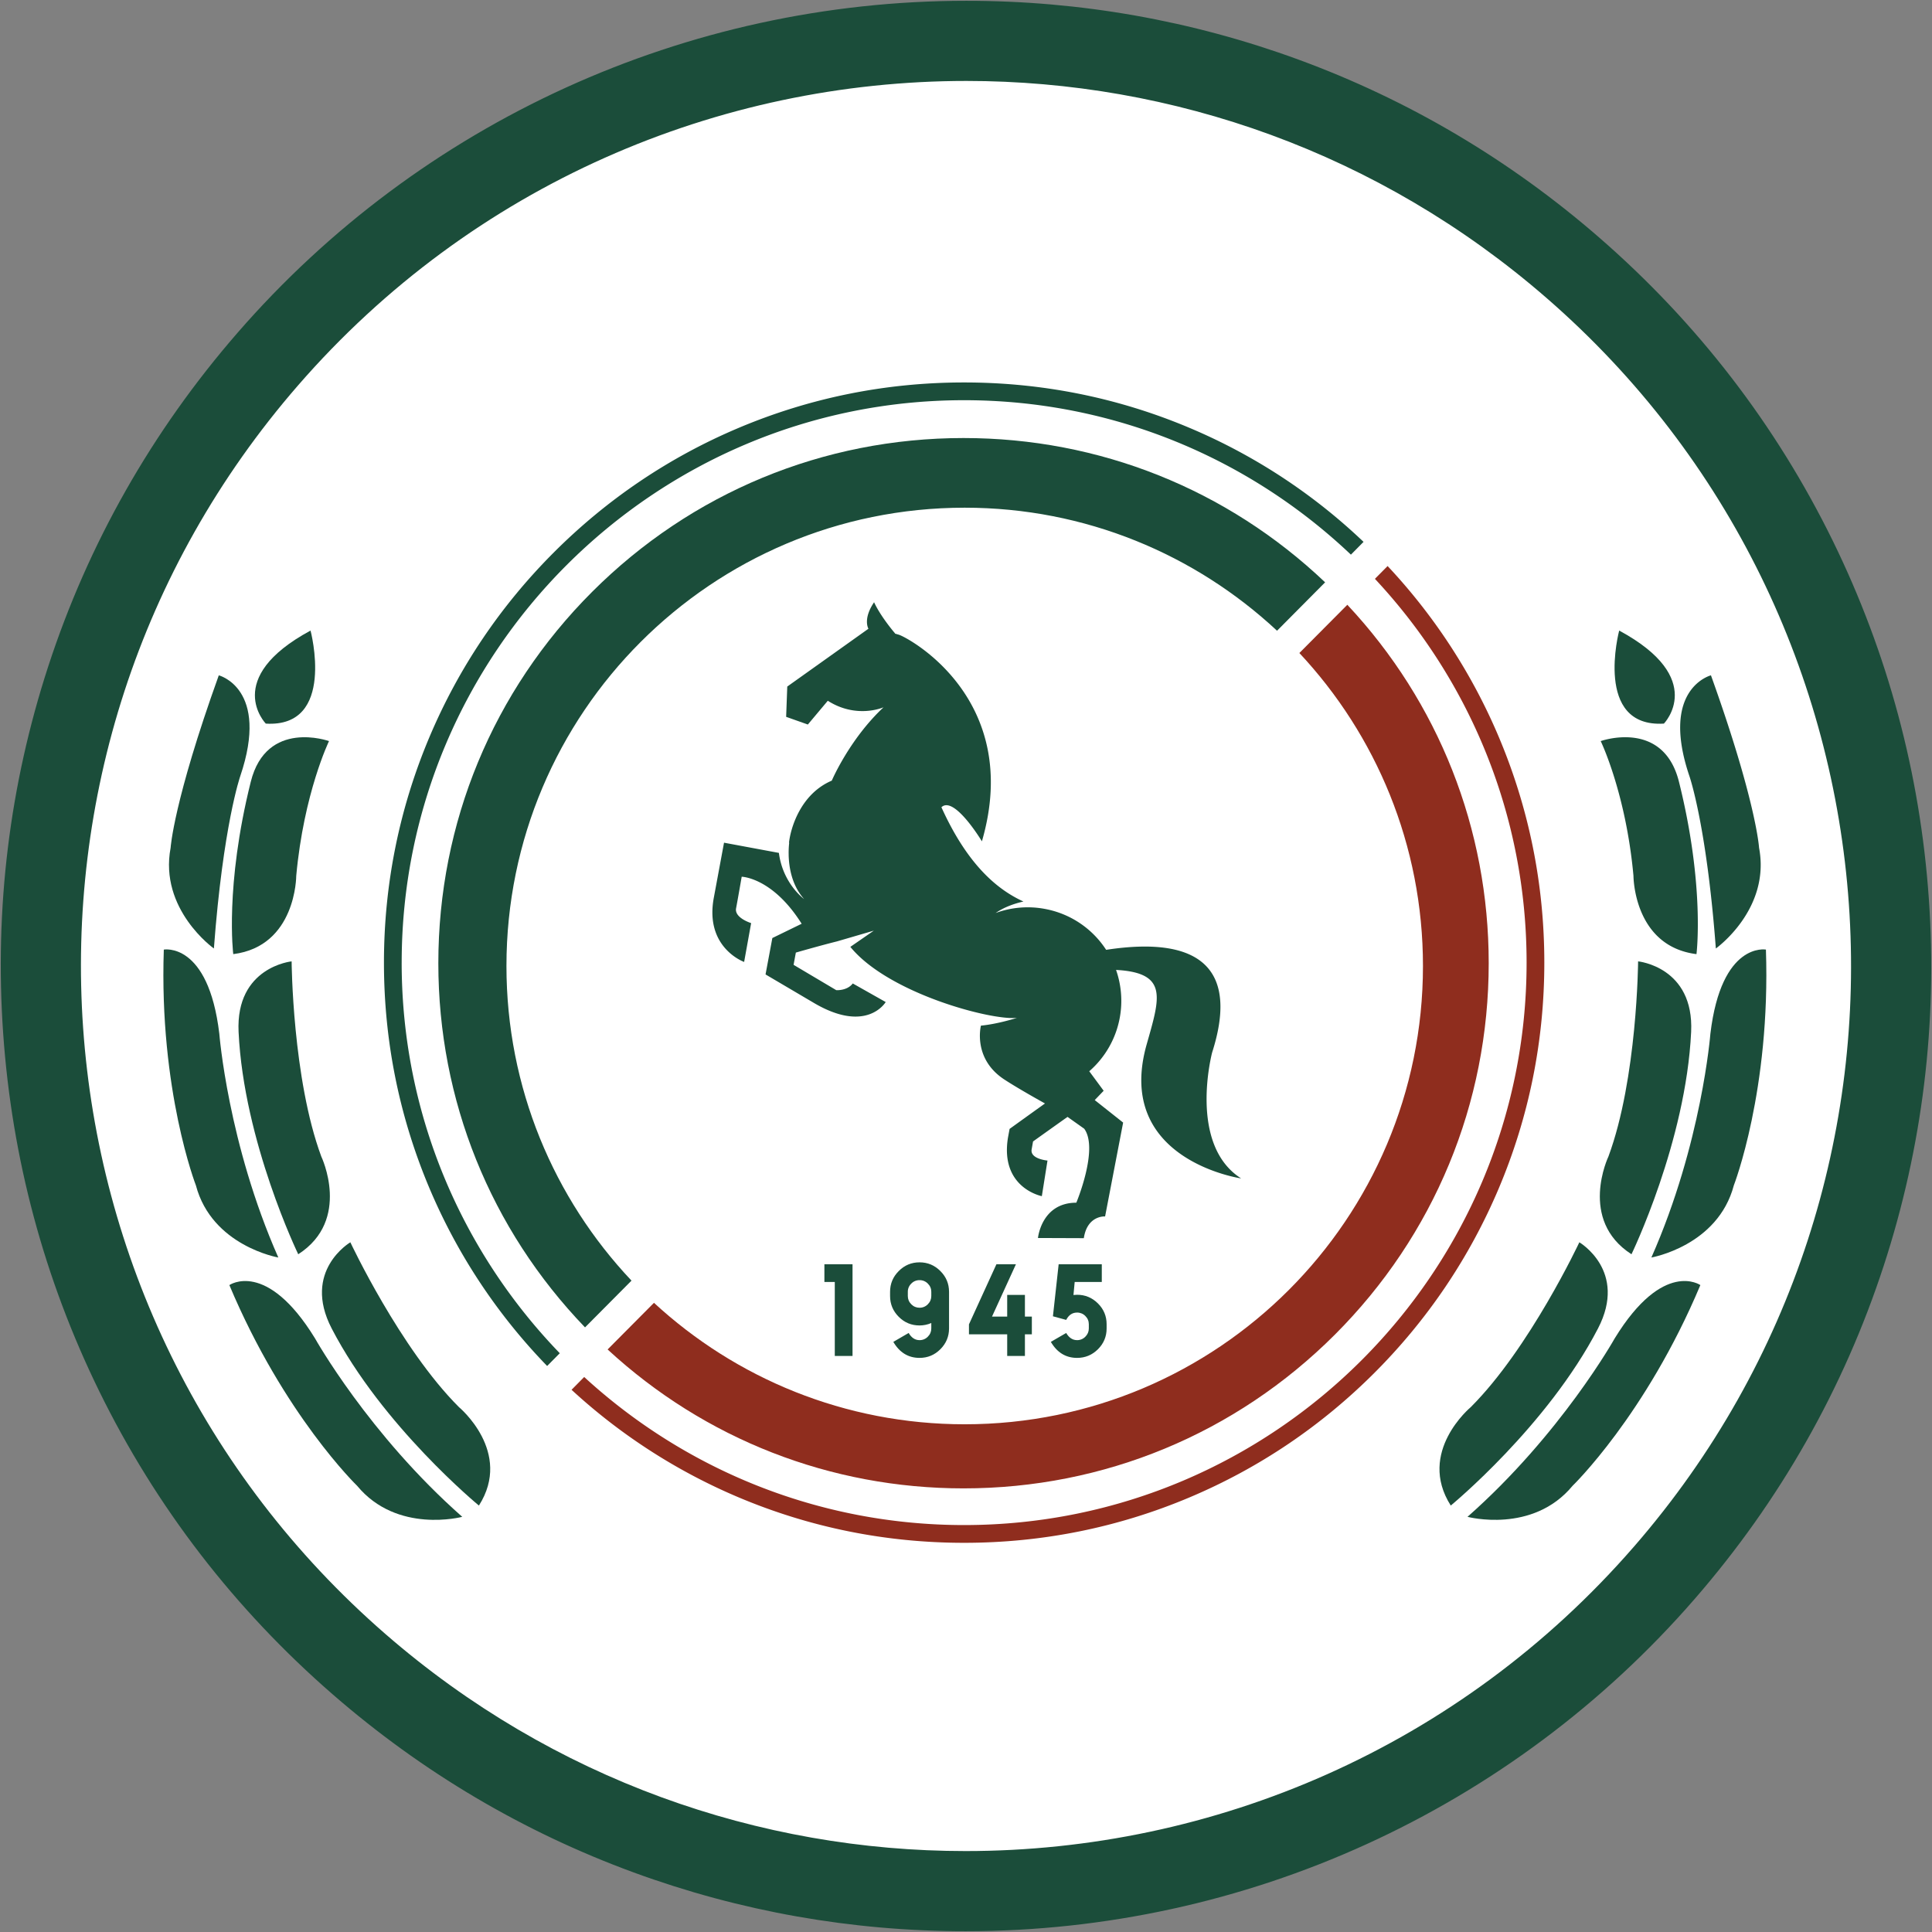 <?xml version="1.0" encoding="UTF-8" standalone="no"?>
<svg
   width="316"
   height="316"
   version="1.1"
   id="svg14"
   sodipodi:docname="al-ettifaq.svg"
   inkscape:version="1.4.2 (f4327f4, 2025-05-13)"
   xmlns:inkscape="http://www.inkscape.org/namespaces/inkscape"
   xmlns:sodipodi="http://sodipodi.sourceforge.net/DTD/sodipodi-0.dtd"
   xmlns="http://www.w3.org/2000/svg"
   xmlns:svg="http://www.w3.org/2000/svg">
  <rect width="100%" height="100%" fill="#808080" stroke="none"/>
  <defs
     id="defs14" />
  <sodipodi:namedview
     id="namedview14"
     pagecolor="#ffffff"
     bordercolor="#000000"
     borderopacity="0.25"
     inkscape:showpageshadow="2"
     inkscape:pageopacity="0.0"
     inkscape:pagecheckerboard="0"
     inkscape:deskcolor="#d1d1d1"
     inkscape:zoom="2.693038"
     inkscape:cx="157.81434"
     inkscape:cy="158"
     inkscape:window-width="1920"
     inkscape:window-height="1111"
     inkscape:window-x="-9"
     inkscape:window-y="-9"
     inkscape:window-maximized="1"
     inkscape:current-layer="svg14" />
  <path
     d="M310.09 158.008c0 83.996-68.094 152.086-152.09 152.086S5.91 242.004 5.91 158.008 74.004 5.918 158 5.918s152.09 68.094 152.09 152.09"
     style="stroke:none;fill-rule:nonzero;fill:#fff;fill-opacity:1"
     id="path1" />
  <path
     d="M315.48 146.95c-1.433-20.446-6.714-40.11-15.687-58.45-9.3-18.98-22.168-35.7-38.25-49.668-14.613-12.7-31.156-22.484-49.18-29.09C194.957 3.363 176.691.13 158.074.13h-.015c-45.778 0-89.235 19.8-119.227 54.324C24.855 70.54 14.445 88.891 7.891 108.988 1.563 128.398-.914 148.605.52 169.051c1.433 20.445 6.707 40.11 15.687 58.449 9.3 18.98 22.168 35.7 38.25 49.668 14.613 12.7 31.156 22.484 49.184 29.09 17.406 6.379 35.671 9.613 54.296 9.613 45.774 0 89.239-19.8 119.231-54.328 13.977-16.082 24.387-34.434 30.941-54.531 6.329-19.41 8.805-39.617 7.371-60.063M63.055 267.273C2.707 214.836-3.711 123.406 48.727 63.06c28.617-32.946 68.87-49.82 109.336-49.82 33.664-.005 67.468 11.671 94.878 35.488 60.352 52.437 66.77 143.867 14.332 204.218-28.617 32.942-68.87 49.817-109.336 49.817-33.664 0-67.476-11.672-94.882-35.489"
     style="stroke:none;fill-rule:nonzero;fill:#1b4d3a;fill-opacity:1"
     id="path2" />
  <path
     d="M96.848 96.805c-16.223 16.218-25.153 37.793-25.153 60.742 0 22.39 8.508 43.469 23.993 59.562l7.601-7.648c-12.68-13.434-20.453-31.54-20.453-51.465 0-41.387 33.559-74.957 74.945-74.957 19.75 0 37.703 7.645 51.094 20.125l7.863-7.918c-16.031-15.234-36.937-23.601-59.14-23.601-22.946 0-44.52 8.937-60.75 25.16"
     style="stroke:none;fill-rule:nonzero;fill:#1b4d3a;fill-opacity:1"
     id="path3" />
  <path
     d="M232.742 158c0 41.395-33.562 74.957-74.957 74.957-19.613 0-37.465-7.543-50.82-19.867l-7.582 7.629c15.914 14.68 36.449 22.722 58.215 22.722 22.937 0 44.507-8.925 60.738-25.148 16.226-16.23 25.16-37.797 25.16-60.75 0-21.969-8.191-42.672-23.125-58.625l-7.844 7.89c12.536 13.399 20.215 31.403 20.215 51.192"
     style="stroke:none;fill-rule:nonzero;fill:#8f2d1e;fill-opacity:1"
     id="path4" />
  <path
     d="M26.793 155.316s7.273-1.328 9.078 13.754c0 0 1.402 17.946 9.652 36.61 0 0-10.855-1.875-13.484-11.805 0 0-6.027-15.5-5.246-38.559m16.68-36.961s-7.188-7.386 7.32-15.218c0 0 4.227 15.918-7.32 15.218m13.832 84.836s8.133 17.352 17.765 26.961c0 0 8.848 7.336 3.262 16.098 0 0-15.793-12.984-24.078-28.957-4.902-9.445 3.05-14.102 3.05-14.102m-5.788 15.699s8.78 15.704 24.09 29.204c0 0-10.649 2.84-17.196-5.078 0 0-11.957-11.555-20.894-32.825 0 0 6.05-4.242 14 8.7m-2.735-13.743s-8.914-18.402-9.758-36.375c-.496-10.628 8.676-11.53 8.676-11.53s.125 19.16 4.852 31.917c0 0 4.965 10.367-3.77 15.988"
     style="stroke:none;fill-rule:nonzero;fill:#1b4d3a;fill-opacity:1"
     id="path5" />
  <path
     d="M35.785 110.457s8.387 2.133 3.504 16.516c0 0-2.793 8.011-4.305 28.164 0 0-8.988-6.38-7.078-16.473 0 0 .457-7.55 7.88-28.207m2.366 45.602s-1.41-11.082 2.864-28.188c2.574-10.32 12.797-6.656 12.797-6.656s-4.122 8.5-5.36 22.047c0 0 0 11.496-10.3 12.797m250.683-.743s-7.277-1.328-9.082 13.754c0 0-1.399 17.946-9.652 36.61 0 0 10.859-1.875 13.488-11.805 0 0 6.027-15.5 5.246-38.559m-16.684-36.961s7.188-7.386-7.316-15.218c0 0-4.227 15.918 7.316 15.218m-13.832 84.836s-8.132 17.352-17.761 26.961c0 0-8.852 7.336-3.27 16.098 0 0 15.797-12.984 24.078-28.957 4.906-9.445-3.047-14.102-3.047-14.102m5.793 15.699s-8.785 15.704-24.086 29.204c0 0 10.649 2.84 17.188-5.078 0 0 11.965-11.555 20.898-32.825 0 0-6.054-4.242-14 8.7m2.735-13.743s8.914-18.402 9.757-36.375c.497-10.628-8.675-11.53-8.675-11.53s-.13 19.16-4.852 31.917c0 0-4.969 10.367 3.77 15.988"
     style="stroke:none;fill-rule:nonzero;fill:#1b4d3a;fill-opacity:1"
     id="path6" />
  <path
     d="M279.844 110.457s-8.387 2.133-3.512 16.516c0 0 2.8 8.011 4.313 28.164 0 0 8.98-6.38 7.07-16.473 0 0-.45-7.55-7.871-28.207m-2.367 45.602s1.41-11.082-2.864-28.188c-2.574-10.32-12.8-6.656-12.8-6.656s4.125 8.5 5.359 22.047c0 0-.004 11.496 10.305 12.797M65.7 157.45c0-50.727 41.269-91.993 91.991-91.993 24.489 0 46.762 9.61 63.266 25.262l2.066-2.09a94.4 94.4 0 0 0-28.394-18.617c-11.7-4.95-24.125-7.457-36.938-7.457-12.808 0-25.23 2.508-36.937 7.457-11.297 4.777-21.445 11.62-30.16 20.336s-15.555 18.863-20.336 30.164C65.313 132.21 62.8 144.64 62.8 157.449c0 12.813 2.511 25.238 7.457 36.938a94.6 94.6 0 0 0 19.234 29.035l2.067-2.086c-16-16.563-25.86-39.094-25.86-63.887"
     style="stroke:none;fill-rule:nonzero;fill:#1b4d3a;fill-opacity:1"
     id="path7" />
  <path
     d="M245.133 120.512a94.7 94.7 0 0 0-18.176-27.93l-2.074 2.094c15.379 16.449 24.808 38.531 24.808 62.773 0 50.727-41.27 91.992-92 91.992-23.93 0-45.757-9.183-62.14-24.218l-2.067 2.093a94.6 94.6 0 0 0 27.27 17.57c11.707 4.95 24.129 7.458 36.937 7.458 12.813 0 25.239-2.508 36.938-7.457 11.305-4.778 21.453-11.621 30.168-20.336s15.555-18.867 20.336-30.164c4.945-11.7 7.457-24.13 7.457-36.938 0-12.812-2.512-25.238-7.457-36.937"
     style="stroke:none;fill-rule:nonzero;fill:#8f2d1e;fill-opacity:1"
     id="path8" />
  <path
     d="M198.258 172.145c4.148-12.93-1.082-19.282-17.336-16.79a15.22 15.22 0 0 0-10.012-6.69 15.2 15.2 0 0 0-8.066.67c1.05-.726 2.515-1.42 4.55-1.882-4.484-2.043-9.265-6.254-13.414-15.418 2.079-1.988 6.622 5.574 6.622 5.574 6.808-23.406-12.297-33.468-13.637-33.808l-.57-.16.007-.04s-2.297-2.636-3.437-5.097c-1.88 2.773-.922 4.332-.922 4.332l-13.277 9.457-.184 4.953 3.55 1.258 3.263-3.887c4.738 3.02 9.117 1.067 9.117 1.067-5.59 5.23-8.465 11.996-8.465 11.996-5.113 2.183-6.734 7.761-7 10.156l.039-.004s-.11.746-.094 1.871l.004.098h-.004c.04 1.953.477 4.972 2.531 7.25 0 0-3.48-2.504-4.128-7.551l-8.973-1.668-1.672 9.004c-1.527 8.191 4.96 10.5 4.96 10.5l1.145-6.352s-2.753-.847-2.464-2.41c.296-1.562.921-5.176.921-5.176s1.11.024 2.786.836c1.886.918 4.488 2.832 7.02 6.856l-4.794 2.336-1.113 5.953 7.738 4.559c8.801 5.28 11.914-.043 11.914-.043l-5.386-3.04c-.922 1.22-2.696 1.098-2.696 1.098l-6.984-4.144.371-2.004s4.238-1.215 6.695-1.82l6.055-1.766-3.836 2.652c6.188 7.602 23.047 12.07 27.246 11.613 0 0-3.078 1.004-5.887 1.27 0 0-1.402 5.371 3.801 8.793 2.403 1.578 6.676 3.937 6.676 3.937-1.871 1.34-4.145 2.973-5.79 4.16l-.269 1.454c-1.316 8.226 5.543 9.547 5.543 9.547l.926-5.825s-2.86-.242-2.594-1.812l.23-1.309c1.11-.8 3.567-2.547 5.641-4.02l2.727 1.934c2.41 3.282-1.289 12.102-1.289 12.102-5.715 0-6.273 5.773-6.273 5.773l7.5.028c.566-3.774 3.48-3.555 3.48-3.555l2.95-15.352-4.645-3.68 1.46-1.523-2.355-3.191a15.25 15.25 0 0 0 4.985-8.723c.503-2.722.25-5.414-.602-7.851 8.621.464 7.156 4.586 5.004 12.191-5.34 18.902 15.453 21.91 15.453 21.91-8.73-5.547-4.742-20.597-4.742-20.597"
     style="stroke:none;fill-rule:nonzero;fill:#1b4d3a;fill-opacity:1"
     id="path9" />
  <path
     d="m 139.441,206.781 v 15.004 h -2.902 V 209.68 h -1.7 v -2.899 z m 9.043,5.192 c -0.001,0.527 0.189,0.98 0.57,1.359 0.372,0.375 0.821,0.563 1.348,0.563 0.509,0.007 0.999,-0.196 1.352,-0.563 0.38,-0.379 0.57,-0.832 0.57,-1.36 v -0.679 c 0,-0.527 -0.19,-0.977 -0.57,-1.352 -0.354,-0.365 -0.844,-0.567 -1.352,-0.558 -0.507,-0.01 -0.995,0.192 -1.347,0.558 -0.371,0.351 -0.578,0.841 -0.57,1.352 z m -2.37,7.504 2.507,-1.454 c 0.457,0.782 1.047,1.172 1.781,1.172 0.509,0.008 0.998,-0.196 1.352,-0.562 0.38,-0.379 0.57,-0.829 0.57,-1.348 v -0.89 c -0.606,0.264 -1.261,0.399 -1.922,0.398 -1.324,0 -2.46,-0.469 -3.398,-1.41 -0.949,-0.945 -1.423,-2.082 -1.422,-3.41 v -0.68 c 0,-1.327 0.474,-2.461 1.422,-3.402 0.937,-0.946 2.074,-1.422 3.398,-1.422 1.327,6.7e-4 2.462,0.475 3.403,1.422 0.945,0.941 1.422,2.074 1.422,3.402 v 5.992 c 0,1.32 -0.477,2.453 -1.422,3.399 -0.941,0.942 -2.076,1.413 -3.403,1.414 -1.84,-6.7e-4 -3.27,-0.874 -4.289,-2.621 m 20.055,-12.696 -3.914,8.563 h 2.484 V 211.8 h 2.899 v 3.543 h 1.133 v 2.902 h -1.133 v 3.54 h -2.899 v -3.54 h -6.254 v -1.633 l 4.493,-9.832 z m 5.711,12.696 2.508,-1.454 c 0.46,0.782 1.054,1.173 1.781,1.172 0.509,0.008 0.998,-0.196 1.352,-0.562 0.379,-0.379 0.569,-0.829 0.57,-1.348 v -0.691 c -6.7e-4,-0.527 -0.191,-0.977 -0.57,-1.352 -0.355,-0.364 -0.844,-0.566 -1.352,-0.558 -0.773,-6.7e-4 -1.367,0.399 -1.781,1.199 l -2.168,-0.59 0.937,-8.512 h 7.055 v 2.899 h -4.434 l -0.199,2.132 c 0.228,-0.027 0.425,-0.04 0.59,-0.039 1.327,0 2.465,0.473 3.414,1.418 0.945,0.941 1.418,2.076 1.418,3.403 v 0.691 c 0,1.32 -0.473,2.453 -1.418,3.399 -0.949,0.942 -2.087,1.413 -3.414,1.414 -1.84,-6.7e-4 -3.27,-0.874 -4.29,-2.621"
     style="fill:#1b4d3a;fill-opacity:1;fill-rule:nonzero;stroke:none"
     id="path14"
     sodipodi:nodetypes="cccccccccccsscccccccccsccccscccssccccccccccccccccccccccccccccccccccccssccc" />
</svg>
